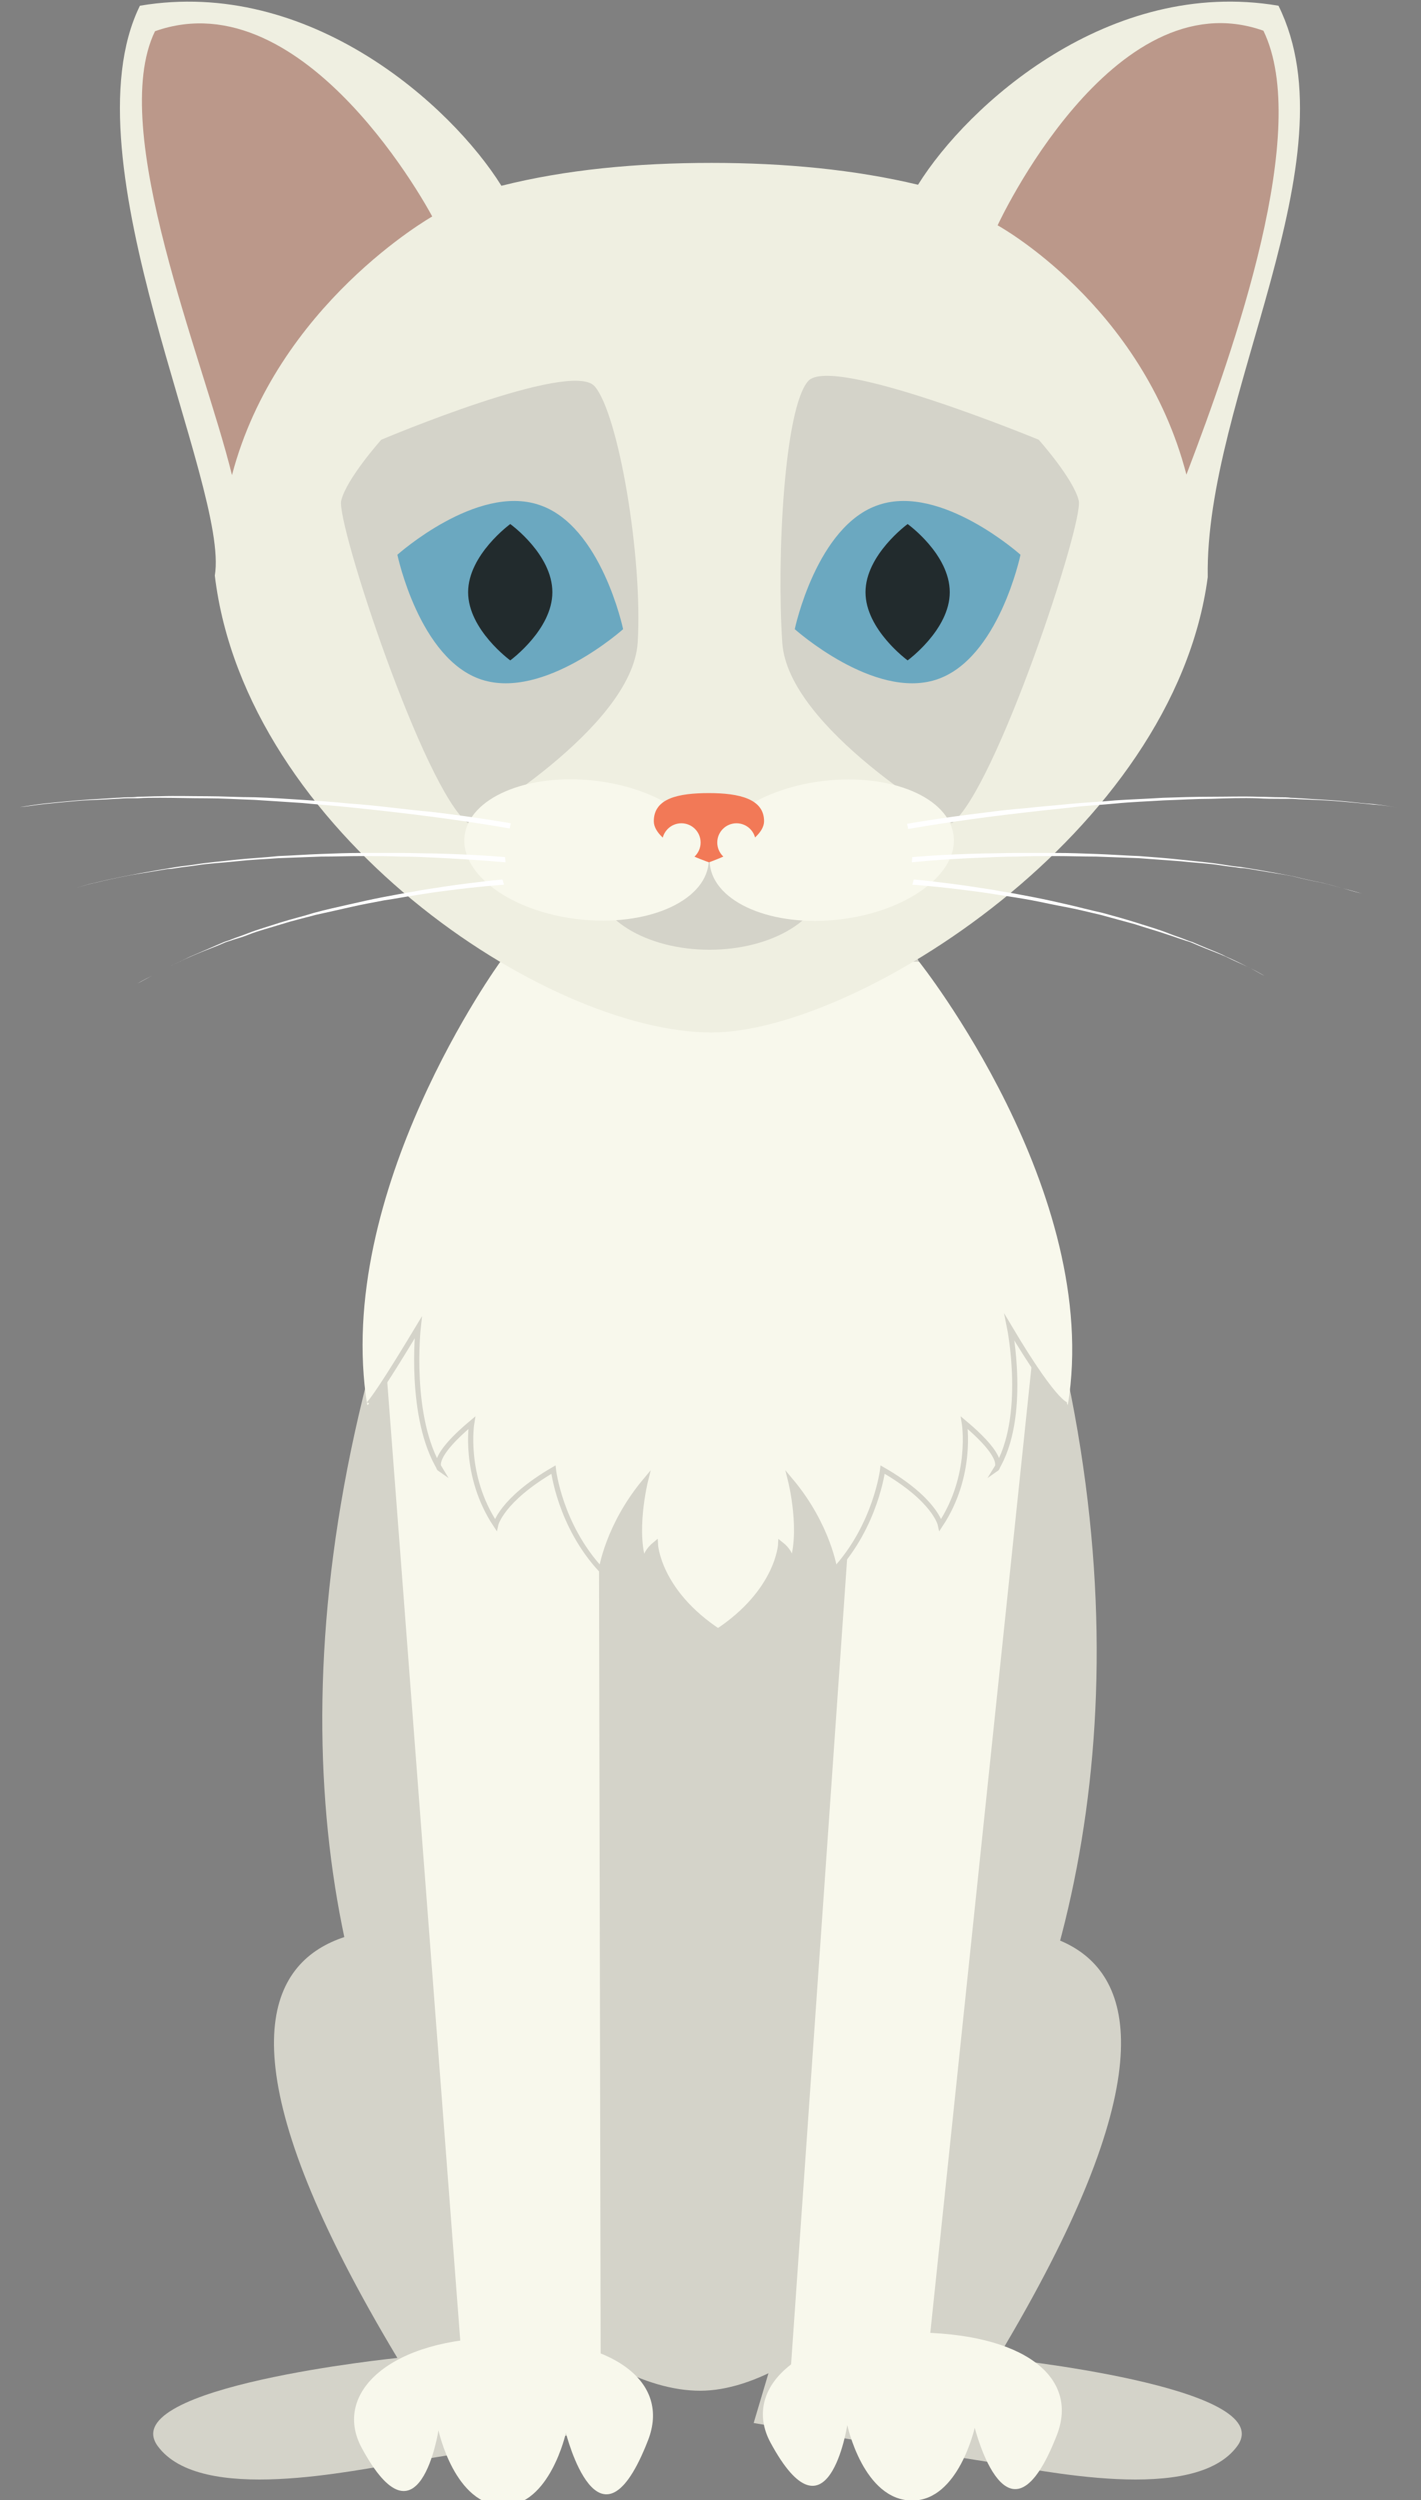 <?xml version="1.0" encoding="utf-8"?>
<!-- Generator: Adobe Illustrator 18.0.0, SVG Export Plug-In . SVG Version: 6.00 Build 0)  -->
<!DOCTYPE svg PUBLIC "-//W3C//DTD SVG 1.1//EN" "http://www.w3.org/Graphics/SVG/1.1/DTD/svg11.dtd">
<svg version="1.1" id="Layer_1" xmlns="http://www.w3.org/2000/svg" xmlns:xlink="http://www.w3.org/1999/xlink" x="0px" y="0px"
	 viewBox="0 0 273.2 480.4" enable-background="new 0 0 273.2 480.4" xml:space="preserve">
<rect x="0" y="0" width="273.2" height="480.4" fill="#808080" stroke="none"/>
<g>
	<path fill="#D4D3C9" d="M172.4,373.2c0,0,82.4-25,19.4,79.9c0,0,54.3,5.5,46.1,16.9c-8.2,11.3-37.5,4.7-48.4,3
		c-11-1.7-44.6-7.4-44.6-7.4L172.4,373.2z"/>
	<path fill="#D4D3C9" d="M95.8,373.2c0,0-82.4-25-19.4,79.9c0,0-54.3,5.5-46.1,16.9c8.2,11.3,37.5,4.7,48.4,3s44.6-7.4,44.6-7.4
		L95.8,373.2z"/>
	<path fill="#D4D3C9" d="M106,177.2c-95.2,175.9-12.5,282.2,28.6,282.2s127-119.2,35.9-286.4"/>
	<polygon fill="#F8F8EC" points="73.1,247.8 115.1,268.5 115.5,460.8 89.4,461.7 	"/>
	<polygon fill="#F8F8EC" points="164.8,271.8 199.3,253.2 177.4,462.2 151.7,460 	"/>
	<path fill="#F8F8EC" d="M203.2,467.9c-9.4,24.2-15.8-1.4-15.8-1.4s-3.1,14-12,14c-9.4,0-12.5-14.5-12.5-14.5s-3.7,23.9-14.8,3.3
		c-5.6-10.5,5.6-21.1,27.2-21.1S207.5,456.8,203.2,467.9z"/>
	<path fill="#F8F8EC" d="M124.6,468.9c-9.4,24.2-15.8-1.4-15.8-1.4s-3.1,14-12,14c-9.4,0-12.5-14.5-12.5-14.5s-3.7,23.9-14.8,3.3
		c-5.6-10.5,5.6-21.1,27.2-21.1S128.9,457.8,124.6,468.9z"/>
	<g>
		<path fill="#EFEFE1" d="M136.1,194.9"/>
		<path fill="#EFEFE1" d="M136.1,194.9"/>
	</g>
	<path fill="#EFEFE1" d="M134.2,227.6"/>
	<path fill="#010101" d="M134.4,191.6"/>
	<path fill="#F8F8EC" d="M176.7,184.8c0,0,35.3,44.3,28.6,85.2c0,0-1.8,0.9-11.2-14.9c0,0,3.5,17.3-2.6,27.2c0,0,2.5-1.7-6.1-8.9
		c0,0,1.7,10.1-4.6,19.6c0,0-1-4.8-11.1-10.6c0,0-1.3,10.7-9.2,19.3c0,0-1.2-8.5-8.5-17.2c0,0,2.6,10.3,0,16.6c0,0,0.9-2.2-1.9-4.4
		c0,0-0.4,9.1-12.3,16.9l0.5,0c-11.9-7.8-12.3-16.9-12.3-16.9c-2.8,2.3-1.9,4.4-1.9,4.4c-2.6-6.2,0-16.6,0-16.6
		c-7.3,8.7-8.5,17.2-8.5,17.2c-8-8.6-9.2-19.3-9.2-19.3c-10.1,5.9-11.1,10.6-11.1,10.6c-6.3-9.5-4.6-19.6-4.6-19.6
		c-8.6,7.2-6.1,8.9-6.1,8.9c-6.1-9.9-4.2-27.2-4.2-27.2c-9.5,15.8-9.8,14.9-9.8,14.9c-6.6-41,25.6-85.2,25.6-85.2"/>
	<path fill="none" stroke="#D4D3C9" stroke-miterlimit="10" d="M205.3,270c0,0-1.8,0.9-11.2-14.9c0,0,3.5,17.3-2.6,27.2
		c0,0,2.5-1.7-6.1-8.9c0,0,1.7,10.1-4.6,19.6c0,0-1-4.8-11.1-10.6c0,0-1.3,10.7-9.2,19.3c0,0-1.2-8.5-8.5-17.2c0,0,2.6,10.3,0,16.6
		c0,0,0.9-2.2-1.9-4.4c0,0-0.4,9.1-12.3,16.9l0.5,0c-11.9-7.8-12.3-16.9-12.3-16.9c-2.8,2.3-1.9,4.4-1.9,4.4c-2.6-6.2,0-16.6,0-16.6
		c-7.3,8.7-8.5,17.2-8.5,17.2c-8-8.6-9.2-19.3-9.2-19.3c-10.1,5.9-11.1,10.6-11.1,10.6c-6.3-9.5-4.6-19.6-4.6-19.6
		c-8.6,7.2-6.1,8.9-6.1,8.9c-6.1-9.9-4.2-27.2-4.2-27.2c-9.5,15.8-9.8,14.9-9.8,14.9"/>
</g>
<g>
	<path fill="#EFEFE1" d="M214,111.2"/>
	<path fill="#EFEFE1" d="M245.8,1.1c-32.5-5.5-59.7,19-69.3,34.4c-12.1-2.9-25.6-4.2-39.7-4.2c-14.4,0-28.1,1.3-40.4,4.4l0,0
		C86.8,20.3,59.5-4.4,26.9,1.1C12.3,30.8,44.2,93.5,41.3,110.6l0,0c5.9,49.2,63.6,87.8,95.5,87.8c27.8,0,88.9-38.4,95.4-87.5
		C231.6,76.5,260.4,30.6,245.8,1.1z"/>
	<path fill="#BB988A" d="M83.1,41.6c0,0-24.2-45.9-53.3-35.6c-9.2,18.9,9.4,63.2,14.8,85.3C53.2,58.5,83.1,41.6,83.1,41.6z"/>
	<path fill="#BB988A" d="M191.8,43.3c0,0,22-47.7,51.1-37.4c9.2,18.9-5.4,60.7-14.8,85.3C219.6,58.5,191.8,43.3,191.8,43.3z"/>
	<path fill="#D4D3C9" d="M90,158.2c0,0,31.5-18.2,32.6-34.7c1-16.4-3.7-44.1-8.3-49.3c-4.6-5.1-41,10.3-41,10.3s-6.7,7.5-7.7,11.7
		C64.6,100.4,81.5,151.8,90,158.2"/>
	<path fill="#D4D3C9" d="M183,158.2c0,0-31.5-18.2-32.6-34.7s0.4-45.2,5-50.3c4.6-5.1,44.3,11.3,44.3,11.3s6.7,7.5,7.7,11.7
		C208.4,100.4,191.4,151.8,183,158.2"/>
	<path fill="#6BA8C0" d="M119.8,120.9c0,0-15.2,13.6-27.2,9.7c-12-3.9-16.2-24-16.2-24S91.6,93,103.6,97
		C115.6,100.9,119.8,120.9,119.8,120.9z"/>
	<path fill="#6BA8C0" d="M152.8,120.9c0,0,15.2,13.6,27.2,9.7c12-3.9,16.2-24,16.2-24S181,93,169,97
		C157,100.9,152.8,120.9,152.8,120.9z"/>
	<path fill="#222B2D" d="M182.6,113.8c0,7.2-8.1,13.1-8.1,13.1s-8.1-5.9-8.1-13.1c0-7.2,8.1-13.1,8.1-13.1S182.6,106.5,182.6,113.8z
		"/>
	<path fill="#222B2D" d="M106.2,113.8c0,7.2-8.1,13.1-8.1,13.1S90,121,90,113.8c0-7.2,8.1-13.1,8.1-13.1S106.2,106.5,106.2,113.8z"
		/>
	<path fill="#FFFFFF" d="M101.6,158.2"/>
	<ellipse fill="#D4D3C9" cx="136.4" cy="168.9" rx="22.1" ry="13.6"/>
	
		<ellipse transform="matrix(0.994 0.112 -0.112 0.994 19.037 -11.615)" fill="#F8F8EC" cx="112.7" cy="163.3" rx="23.6" ry="13.4"/>
	
		<ellipse transform="matrix(0.993 -0.117 0.117 0.993 -18.078 19.931)" fill="#F8F8EC" cx="160" cy="163.3" rx="23.6" ry="13.4"/>
	<path fill="#F27957" d="M146.9,157.8c0,4.3-10.6,7.9-10.6,7.9s-10.6-3.5-10.6-7.9s4.7-5.4,10.6-5.4
		C142.1,152.4,146.9,153.5,146.9,157.8z"/>
	<circle fill="#F8F8EC" cx="131" cy="161.9" r="3.7"/>
	<circle fill="#F8F8EC" cx="141.6" cy="161.9" r="3.7"/>
	<g>
		<path fill="#FFFFFF" d="M98,159.2c0,0-6.1-1.1-15.3-2.3c-2.3-0.3-4.8-0.6-7.4-0.9c-2.6-0.3-5.4-0.6-8.3-0.9
			c-2.9-0.3-5.9-0.5-8.9-0.8c-3-0.2-6.1-0.4-9.2-0.6c-3.1-0.1-6.2-0.3-9.2-0.3c-3,0-6-0.1-8.9-0.1c-1.5,0-2.9,0-4.3,0.1
			c-0.7,0-1.4,0-2.1,0c-0.7,0-1.4,0.1-2,0.1c-2.7,0.2-5.2,0.2-7.5,0.4c-2.3,0.2-4.4,0.4-6.3,0.6c-1.9,0.2-3.5,0.5-4.8,0.6
			c-2.7,0.4-4.2,0.6-4.2,0.6s1.5-0.2,4.2-0.6c1.3-0.2,3-0.5,4.8-0.7c1.9-0.2,4-0.4,6.3-0.6c2.3-0.2,4.8-0.3,7.5-0.5
			c0.7,0,1.3-0.1,2-0.1c0.7,0,1.4,0,2.1-0.1c1.4,0,2.8-0.1,4.3-0.1c2.9-0.1,5.9,0,9,0c3,0,6.1,0.2,9.2,0.2c3.1,0.1,6.2,0.3,9.2,0.5
			c3,0.2,6,0.4,8.9,0.7c2.9,0.2,5.7,0.5,8.3,0.8c2.7,0.3,5.1,0.6,7.5,0.8c9.2,1.1,15.3,2.2,15.3,2.2L98,159.2z"/>
	</g>
	<g>
		<path fill="#FFFFFF" d="M97.2,165.7c0,0-5.4-0.5-13.6-0.9c-2-0.1-4.2-0.2-6.6-0.2c-2.3-0.1-4.8-0.1-7.4-0.1
			c-2.6,0-5.2,0.1-7.9,0.1c-2.7,0.1-5.4,0.2-8.1,0.3c-2.7,0.2-5.4,0.3-8.1,0.6c-2.7,0.3-5.3,0.4-7.8,0.8c-1.3,0.2-2.5,0.3-3.7,0.5
			c-0.6,0.1-1.2,0.2-1.8,0.2c-0.6,0.1-1.2,0.2-1.8,0.3c-2.3,0.4-4.5,0.7-6.5,1.1c-2,0.4-3.8,0.8-5.4,1.2c-1.6,0.3-3,0.8-4.2,1.1
			c-2.3,0.6-3.6,1-3.6,1s1.3-0.4,3.6-1c1.2-0.3,2.5-0.8,4.1-1.1c1.6-0.4,3.4-0.8,5.4-1.2c2-0.4,4.2-0.8,6.5-1.2
			c0.6-0.1,1.2-0.2,1.8-0.3c0.6-0.1,1.2-0.2,1.8-0.3c1.2-0.2,2.5-0.3,3.7-0.5c2.5-0.4,5.2-0.6,7.8-0.9c2.7-0.3,5.4-0.4,8.1-0.7
			c2.7-0.1,5.4-0.3,8.1-0.4c2.7-0.1,5.3-0.2,7.9-0.2c2.6,0,5,0,7.4,0c2.3,0,4.6,0.1,6.6,0.1c8.2,0.2,13.6,0.7,13.6,0.7L97.2,165.7z"
			/>
	</g>
	<g>
		<path fill="#FFFFFF" d="M96.9,170c0,0-4.6,0.3-11.4,1.2c-1.7,0.2-3.6,0.5-5.5,0.8c-2,0.3-4,0.7-6.1,1c-2.1,0.4-4.3,0.8-6.5,1.3
			c-2.2,0.5-4.4,1-6.7,1.5c-2.2,0.6-4.4,1.1-6.6,1.8c-2.2,0.7-4.3,1.2-6.3,2c-1,0.4-2,0.7-3,1c-0.5,0.2-1,0.3-1.5,0.5
			c-0.5,0.2-0.9,0.4-1.4,0.6c-1.8,0.7-3.6,1.4-5.2,2.1c-1.6,0.7-3,1.4-4.3,2c-1.3,0.6-2.3,1.2-3.2,1.7c-1.8,1-2.8,1.5-2.8,1.5
			s1-0.6,2.8-1.5c0.9-0.5,1.9-1.1,3.2-1.7c1.3-0.6,2.7-1.3,4.2-2c1.6-0.7,3.3-1.4,5.1-2.2c0.5-0.2,0.9-0.4,1.4-0.6
			c0.5-0.2,1-0.3,1.4-0.5c1-0.4,2-0.7,3-1.1c2-0.8,4.2-1.4,6.3-2.1c2.2-0.7,4.4-1.2,6.6-1.9c2.2-0.6,4.5-1.1,6.7-1.6
			c2.2-0.5,4.4-1,6.5-1.4c2.1-0.4,4.2-0.8,6.1-1.1c1.9-0.4,3.8-0.6,5.5-0.9c6.8-1,11.4-1.4,11.4-1.4L96.9,170z"/>
	</g>
	<g>
		<path fill="#FFFFFF" d="M174.4,158.3c0,0,6.1-1.1,15.3-2.2c2.3-0.3,4.8-0.6,7.5-0.8c2.6-0.3,5.4-0.5,8.3-0.8
			c2.9-0.3,5.9-0.4,8.9-0.7c3-0.2,6.1-0.3,9.2-0.5c3.1-0.1,6.2-0.2,9.2-0.2c3,0,6.1-0.1,9,0c1.5,0,2.9,0.1,4.3,0.1
			c0.7,0,1.4,0,2.1,0.1c0.7,0,1.4,0.1,2,0.1c2.7,0.2,5.2,0.3,7.5,0.5c2.3,0.2,4.4,0.5,6.3,0.6c1.9,0.2,3.5,0.5,4.8,0.7
			c2.7,0.4,4.2,0.6,4.2,0.6s-1.5-0.2-4.2-0.6c-1.3-0.2-3-0.5-4.8-0.6c-1.9-0.2-4-0.4-6.3-0.6c-2.3-0.2-4.8-0.3-7.5-0.4
			c-0.7,0-1.3-0.1-2-0.1c-0.7,0-1.4,0-2.1,0c-1.4,0-2.8,0-4.3-0.1c-2.9-0.1-5.9,0-8.9,0.1c-3,0-6.1,0.2-9.2,0.3
			c-3.1,0.2-6.2,0.3-9.2,0.6c-3,0.3-6,0.4-8.9,0.8c-2.9,0.3-5.7,0.6-8.3,0.9c-2.6,0.3-5.1,0.6-7.4,0.9c-9.2,1.2-15.3,2.3-15.3,2.3
			L174.4,158.3z"/>
	</g>
	<g>
		<path fill="#FFFFFF" d="M175.4,164.7c0,0,5.4-0.5,13.6-0.7c2,0,4.3-0.1,6.6-0.1c2.3,0,4.8,0,7.4,0c2.6,0,5.2,0.1,7.9,0.2
			c2.7,0.1,5.4,0.3,8.1,0.4c2.7,0.2,5.4,0.4,8.1,0.7c2.7,0.3,5.3,0.5,7.8,0.9c1.3,0.2,2.5,0.4,3.7,0.5c0.6,0.1,1.2,0.2,1.8,0.3
			c0.6,0.1,1.2,0.2,1.8,0.3c2.3,0.4,4.5,0.8,6.5,1.2c2,0.5,3.8,0.9,5.4,1.2c1.6,0.4,3,0.8,4.1,1.1c2.3,0.7,3.6,1,3.6,1
			s-1.3-0.4-3.6-1c-1.2-0.3-2.5-0.7-4.2-1.1c-1.6-0.3-3.5-0.7-5.4-1.2c-2-0.4-4.2-0.7-6.5-1.1c-0.6-0.1-1.2-0.2-1.8-0.3
			c-0.6-0.1-1.2-0.2-1.8-0.2c-1.2-0.2-2.5-0.3-3.7-0.5c-2.5-0.4-5.2-0.5-7.8-0.8c-2.7-0.2-5.4-0.4-8.1-0.6c-2.7-0.1-5.4-0.2-8.1-0.3
			c-2.7,0-5.3-0.1-7.9-0.1c-2.5,0-5,0-7.4,0.1c-2.3,0-4.5,0.1-6.6,0.2c-8.2,0.3-13.6,0.9-13.6,0.9L175.4,164.7z"/>
	</g>
	<g>
		<path fill="#FFFFFF" d="M175.7,169c0,0,4.6,0.4,11.4,1.4c1.7,0.3,3.6,0.5,5.5,0.9c2,0.3,4,0.7,6.1,1.1c2.1,0.4,4.3,0.9,6.5,1.4
			c2.2,0.5,4.4,1.1,6.7,1.6c2.2,0.6,4.4,1.2,6.6,1.9c2.2,0.7,4.3,1.3,6.3,2.1c1,0.4,2,0.7,3,1.1c0.5,0.2,1,0.4,1.4,0.5
			c0.5,0.2,0.9,0.4,1.4,0.6c1.8,0.8,3.6,1.4,5.1,2.2c1.6,0.7,3,1.4,4.2,2c1.3,0.6,2.3,1.3,3.2,1.7c1.8,1,2.8,1.5,2.8,1.5
			s-1-0.5-2.8-1.5c-0.9-0.5-1.9-1.1-3.2-1.7c-1.3-0.6-2.7-1.2-4.3-2c-1.6-0.7-3.3-1.3-5.2-2.1c-0.5-0.2-0.9-0.4-1.4-0.6
			c-0.5-0.2-1-0.3-1.5-0.5c-1-0.3-2-0.7-3-1c-2-0.7-4.2-1.3-6.3-2c-2.2-0.6-4.4-1.2-6.6-1.8c-2.2-0.5-4.5-1.1-6.7-1.5
			c-2.2-0.4-4.4-0.9-6.5-1.3c-2.1-0.4-4.2-0.7-6.1-1c-1.9-0.3-3.8-0.6-5.5-0.8c-6.8-0.9-11.4-1.2-11.4-1.2L175.7,169z"/>
	</g>
</g>
</svg>
